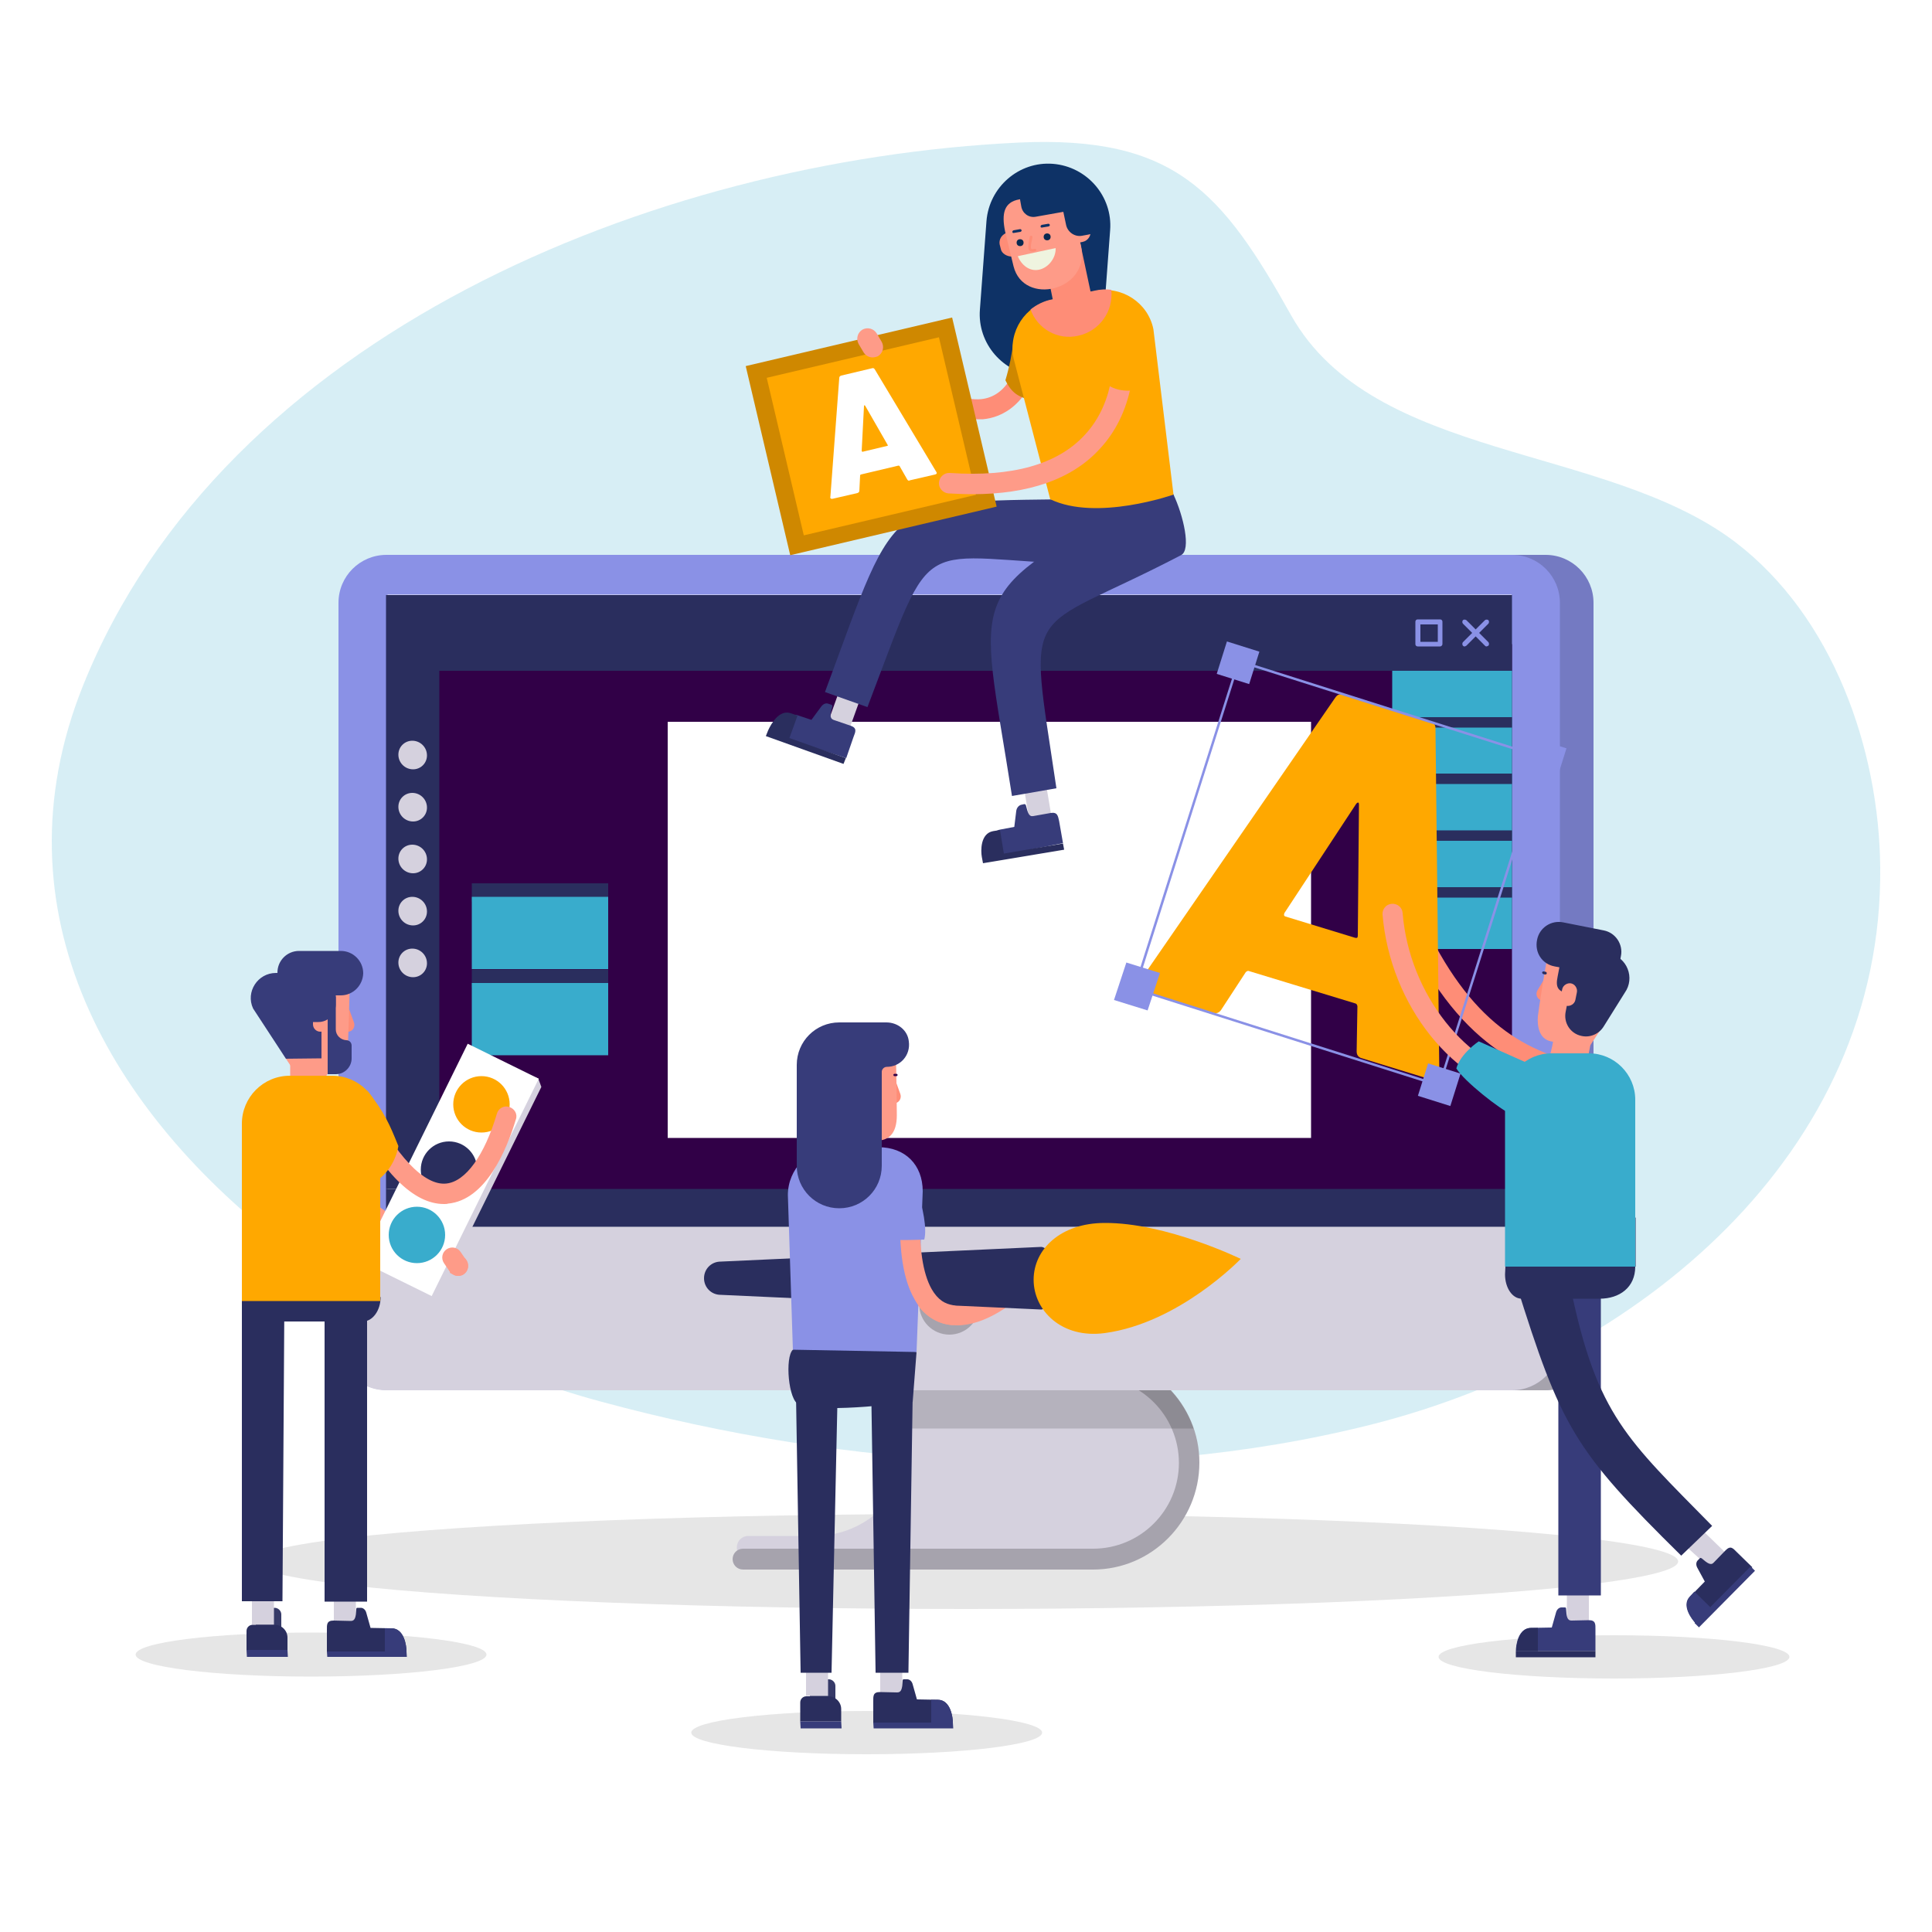 <?xml version="1.0" encoding="utf-8"?>
<!-- Generator: Adobe Illustrator 19.0.0, SVG Export Plug-In . SVG Version: 6.00 Build 0)  -->
<svg version="1.1" xmlns="http://www.w3.org/2000/svg" xmlns:xlink="http://www.w3.org/1999/xlink" x="0px" y="0px"
	 viewBox="0 0 500 500" style="enable-background:new 0 0 500 500;" xml:space="preserve">
<style type="text/css">
	.st0{fill:#FFFFFF;}
	.st1{opacity:0.2;}
	.st2{fill:#39ACCC;}
	.st3{opacity:0.1;}
	.st4{fill:#D5D1DE;}
	.st5{fill:#A6A3AD;}
	.st6{opacity:0.15;}
	.st7{fill:#747AC2;}
	.st8{fill:#8A91E6;}
	.st9{fill:#310047;}
	.st10{fill:#2A2E5E;}
	.st11{fill:#FE9B88;}
	.st12{fill:#FFA800;}
	.st13{fill:#373C7A;}
	.st14{fill:#363A68;}
	.st15{fill:#FE8D77;}
	.st16{fill:#0E3266;}
	.st17{fill:#CF8800;}
	.st18{fill:#082951;}
	.st19{fill:#EFF4DF;}
</style>
<g id="BACKGROUND">
	<rect class="st0" width="500" height="500"/>
</g>
<g id="OBJECTS">
	<g class="st1">
		<path class="st2" d="M75,323.3C28.6,288.2-2,236,21.5,177.4C57.9,86.7,169,41.4,263.6,36.9c40.5-1.9,52.7,12.8,70.6,44.8
			c21.3,37.7,81.3,33.1,114.9,58.6c25.3,19.3,37.2,53.6,37.5,84.1c0.8,74.1-62.7,126.9-131.8,144.3c-64.4,16.2-135.7,11.3-199.4-6
			C127.9,355.3,99.3,341.7,75,323.3z"/>
	</g>
	<g class="st3">
		<ellipse cx="250" cy="404.1" rx="184.3" ry="12.3"/>
	</g>
	<g>
		<g>
			<g>
				<g>
					<g>
						<path class="st4" d="M282.6,353.8h-55.7c5.3,4.6,8.7,11.3,8.7,18.9l0,0c0,13.7-11.1,24.8-24.8,24.8h-17.1c-1.7,0-3,1.3-3,3
							l0,0c0,1.7,1.3,3,3,3h88.9c13.7,0,24.8-11.1,24.8-24.8l0,0C307.5,364.9,296.3,353.8,282.6,353.8z"/>
					</g>
				</g>
				<g>
					<g>
						<path class="st5" d="M282.9,406.2h-90.6c-1.5,0-2.7-1.2-2.7-2.7c0-1.5,1.2-2.7,2.7-2.7h90.6c12.2,0,22.2-9.9,22.2-22.2
							c0-12.2-9.9-22.2-22.2-22.2c-1.5,0-2.7-1.2-2.7-2.7s1.2-2.7,2.7-2.7c15.2,0,27.5,12.4,27.5,27.5
							C310.4,393.8,298,406.2,282.9,406.2z"/>
					</g>
				</g>
			</g>
			<g class="st6">
				<path d="M235.4,369.7h73.5c-3.7-10.8-14-18.6-26-18.6c-1.5,0-2.7,1.2-2.7,2.7h-53.2C231.6,357.8,234.7,363.4,235.4,369.7z"/>
			</g>
		</g>
		<g>
			<g>
				<path class="st7" d="M108.7,359.7H400c6.8,0,12.4-5.5,12.4-12.4V156c0-6.8-5.5-12.4-12.4-12.4H108.7c-6.8,0-12.4,5.5-12.4,12.4
					v191.4C96.3,354.2,101.9,359.7,108.7,359.7z"/>
			</g>
			<g>
				<path class="st5" d="M96.3,317.5v29.9c0,6.8,5.5,12.4,12.4,12.4H400c6.8,0,12.4-5.5,12.4-12.4v-29.9H96.3z"/>
			</g>
			<g>
				<path class="st8" d="M100,359.7h291.3c6.8,0,12.4-5.5,12.4-12.4V156c0-6.8-5.5-12.4-12.4-12.4H100c-6.8,0-12.4,5.5-12.4,12.4
					v191.4C87.6,354.2,93.1,359.7,100,359.7z"/>
			</g>
			<g>
				<rect x="100.3" y="153.9" class="st0" width="290.9" height="163.8"/>
			</g>
			<g>
				<path class="st4" d="M87.6,317.5v29.9c0,6.8,5.5,12.4,12.4,12.4h291.3c6.8,0,12.4-5.5,12.4-12.4v-29.9H87.6z"/>
			</g>
			<g>
				<circle class="st5" cx="245.7" cy="337.6" r="7.8"/>
			</g>
		</g>
		<g>
			<g>
				<rect x="110.5" y="166.7" class="st9" width="280.8" height="145.9"/>
			</g>
			<g>
				<rect x="99.9" y="154" class="st10" width="291.4" height="19.6"/>
			</g>
			<g>
				<rect x="360.3" y="173.6" class="st2" width="31" height="72"/>
			</g>
			<g>
				<g>
					<path class="st8" d="M384.7,167.3c-0.2,0-0.3-0.1-0.4-0.2l-5.7-5.7c-0.2-0.2-0.2-0.7,0-0.9c0.2-0.2,0.6-0.2,0.9,0l5.7,5.7
						c0.2,0.2,0.2,0.7,0,0.9C385,167.2,384.8,167.3,384.7,167.3z"/>
				</g>
				<g>
					<path class="st8" d="M379,167.3c-0.2,0-0.3-0.1-0.4-0.2c-0.2-0.2-0.2-0.7,0-0.9l5.7-5.7c0.2-0.2,0.7-0.2,0.9,0
						c0.2,0.2,0.2,0.7,0,0.9l-5.7,5.7C379.3,167.2,379.2,167.3,379,167.3z"/>
				</g>
			</g>
			<g>
				<g>
					<g>
						<rect x="122.1" y="228.6" class="st10" width="35.3" height="4.7"/>
					</g>
					<g>
						<rect x="122.1" y="232.1" class="st2" width="35.3" height="18.7"/>
					</g>
				</g>
				<g>
					<g>
						<rect x="122.1" y="250.9" class="st10" width="35.3" height="4.7"/>
					</g>
					<g>
						<rect x="122.1" y="254.4" class="st2" width="35.3" height="18.7"/>
					</g>
				</g>
			</g>
			<g>
				<path class="st8" d="M372.7,167.3h-5.8c-0.4,0-0.6-0.3-0.6-0.6v-5.8c0-0.4,0.3-0.6,0.6-0.6h5.8c0.4,0,0.6,0.3,0.6,0.6v5.8
					C373.3,167,373,167.3,372.7,167.3z M367.6,166.1h4.5v-4.5h-4.5V166.1z"/>
			</g>
			<g>
				<rect x="99.9" y="307.7" class="st10" width="291.4" height="9.8"/>
			</g>
			<g>
				<rect x="99.9" y="173.6" class="st10" width="13.8" height="134.1"/>
			</g>
			<g>
				<g>
					<path class="st4" d="M106.9,199.1L106.9,199.1c-2.1,0-3.8-1.7-3.8-3.8v0c0-2,1.6-3.6,3.6-3.6h0c2.1,0,3.8,1.7,3.8,3.8v0
						C110.5,197.5,108.9,199.1,106.9,199.1z"/>
				</g>
				<g>
					<path class="st4" d="M106.9,212.6L106.9,212.6c-2.1,0-3.8-1.7-3.8-3.8v0c0-2,1.6-3.6,3.6-3.6h0c2.1,0,3.8,1.7,3.8,3.8v0
						C110.5,211,108.9,212.6,106.9,212.6z"/>
				</g>
				<g>
					<path class="st4" d="M106.9,226L106.9,226c-2.1,0-3.8-1.7-3.8-3.8v0c0-2,1.6-3.6,3.6-3.6h0c2.1,0,3.8,1.7,3.8,3.8v0
						C110.5,224.4,108.9,226,106.9,226z"/>
				</g>
				<g>
					<path class="st4" d="M106.9,239.5L106.9,239.5c-2.1,0-3.8-1.7-3.8-3.8v0c0-2,1.6-3.6,3.6-3.6h0c2.1,0,3.8,1.7,3.8,3.8v0
						C110.5,237.9,108.9,239.5,106.9,239.5z"/>
				</g>
				<g>
					<path class="st4" d="M106.9,252.9L106.9,252.9c-2.1,0-3.8-1.7-3.8-3.8v0c0-2,1.6-3.6,3.6-3.6h0c2.1,0,3.8,1.7,3.8,3.8v0
						C110.5,251.3,108.9,252.9,106.9,252.9z"/>
				</g>
			</g>
			<g>
				<rect x="360.3" y="185.6" class="st10" width="31" height="2.7"/>
			</g>
			<g>
				<rect x="360.3" y="200.2" class="st10" width="31" height="2.7"/>
			</g>
			<g>
				<rect x="360.3" y="214.9" class="st10" width="31" height="2.7"/>
			</g>
			<g>
				<rect x="360.3" y="229.6" class="st10" width="31" height="2.7"/>
			</g>
			<g>
				<rect x="172.8" y="186.8" class="st0" width="166.5" height="107.7"/>
			</g>
		</g>
	</g>
	<g>
		<g class="st3">
			<ellipse cx="224.3" cy="448.4" rx="45.4" ry="5.6"/>
		</g>
		<g>
			<path class="st11" d="M247.7,343c-1.6,0-3.3-0.3-4.8-0.9c-7.3-3-10.6-12.6-10-28.5c0.1-1.4,1.3-2.6,2.7-2.5
				c1.4,0.1,2.5,1.3,2.5,2.7c-0.5,13.1,1.9,21.5,6.8,23.5c4.7,2,12.6-1.8,19.5-9.3c1-1,2.6-1.1,3.7-0.1c1.1,1,1.1,2.6,0.1,3.7
				C262.7,337.5,254.9,343,247.7,343z"/>
		</g>
		<g>
			<g>
				<path class="st10" d="M269.4,338.9l-82.9-3.8c-2.4,0-4.3-1.9-4.3-4.3l0,0c0-2.4,1.9-4.3,4.3-4.3l82.9-3.8c2.4,0,4.3,5.7,4.3,8.1
					l0,0C273.7,333.2,271.8,338.9,269.4,338.9z"/>
			</g>
			<g>
				<path class="st12" d="M321.1,325.8c0,0-15.9,16.6-35.2,19.2c-11.2,1.5-18.4-5.9-18.4-13.8c0-7.9,7-14.7,18.4-14.7
					C301.8,316.4,321.1,325.8,321.1,325.8z"/>
			</g>
		</g>
		<g>
			<g>
				<g>
					<g>
						<rect x="227.8" y="426.8" class="st4" width="5.7" height="12.1"/>
					</g>
				</g>
				<g>
					<g>
						<g>
							<path class="st10" d="M246.6,445.9c0-1.5-0.6-6-3.9-6l-5.4-0.1l-1.1-3.9c-0.2-0.8-0.8-1.3-1.4-1.3l-0.9,0
								c-0.2,0-0.3,0.1-0.3,0.4c-0.1,2-0.3,3-1.4,3l-4.5-0.1c-1.8,0-1.7,1.1-1.7,2.4c0,0,0,4.5,0,5.6H246.6z"/>
						</g>
					</g>
					<g>
						<g>
							<path class="st13" d="M241,445.9h5.6c0-1.5-0.6-6-3.9-6l-1.7,0V445.9z"/>
						</g>
					</g>
					<g>
						<g>
							<polygon class="st13" points="246.7,447.3 226.1,447.3 226,445.8 246.6,445.8 							"/>
						</g>
					</g>
				</g>
			</g>
		</g>
		<g>
			<g>
				<g>
					<g>
						<path class="st14" d="M216.2,440.7h-6.6v-4.4c0-0.9,0.8-1.7,1.7-1.7h3.2c0.9,0,1.7,0.8,1.7,1.7V440.7z"/>
					</g>
				</g>
			</g>
			<g>
				<g>
					<g>
						<rect x="208.6" y="426.8" class="st4" width="5.7" height="12.1"/>
					</g>
				</g>
			</g>
			<g>
				<g>
					<path class="st10" d="M217.7,445.5h-10.6v-4.9c0-0.9,0.7-1.6,1.6-1.6h5.7c1.8,0,3.3,1.5,3.3,3.3V445.5z"/>
				</g>
			</g>
			<g>
				<g>
					<polygon class="st13" points="207.1,445.5 217.7,445.5 217.8,447.3 207.2,447.3 					"/>
				</g>
			</g>
		</g>
		<g>
			<polygon class="st10" points="235.1,432.9 226.6,432.9 225.4,354.9 236.3,354.9 			"/>
		</g>
		<g>
			<g>
				<path class="st10" d="M215.2,432.9c-3.1,0-4.9,0-8,0l-1.3-78.1c3.1,0,7.8,0,11,0L215.2,432.9z"/>
			</g>
		</g>
		<g>
			<path class="st10" d="M206.8,363.5c7,2.4,29.3-0.7,29.4-0.7l1-12.9c0,0-25.8-6.1-32-0.6C203.1,351.2,204,362.6,206.8,363.5z"/>
		</g>
		<g>
			<path class="st8" d="M237.2,349.9l-32-0.6l-1.3-40c0-6.8,5.5-12.4,12.4-12.4h11.1c6.8,0,11.4,4.5,11.4,11.4L237.2,349.9z"/>
		</g>
		<g>
			<path class="st11" d="M246.3,342.9c-0.1,0-0.2,0-0.3,0c-1.9-0.2-3.6-0.9-5.1-1.9c-1.7-1.2-3.2-2.8-4.3-4.9
				c-2.8-4.9-4-12.5-3.6-22.5c0.1-1.4,1.3-2.6,2.7-2.5c1.4,0.1,2.5,1.3,2.5,2.7c-0.4,9,0.6,15.7,2.9,19.8c0.8,1.4,1.7,2.4,2.7,3.1
				c0.9,0.6,1.8,0.9,2.9,1.1c1.4,0.2,2.4,1.5,2.2,2.9C248.7,342,247.6,342.9,246.3,342.9z"/>
		</g>
		<g>
			<path class="st8" d="M239.2,320.8c0,0-7,0.3-10.7,0c-1.3-3.5-1.3-7.5-0.4-11.1c0.9-3.6,2.9-6.9,5.7-9.4
				C234.7,299.5,240.7,314.9,239.2,320.8z"/>
		</g>
		<g>
			<g>
				<path class="st15" d="M231.4,285.5h-1.2v-5.7h1.6l1.2,3.3c0.4,1.1-0.3,2.3-1.4,2.4C231.5,285.4,231.4,285.5,231.4,285.5z"/>
			</g>
			<g>
				<path class="st11" d="M226.8,295.2c0,0-6.1,0-6.1,0v-21.1c0,0,11,0,11.1,0c0.2,0,0.3,14.5,0.3,14.5
					C232.1,293.5,229.9,295.2,226.8,295.2z"/>
			</g>
			<g>
				<path class="st9" d="M232,278.5h-0.5c-0.2,0-0.3-0.2-0.3-0.3l0,0c0-0.2,0.2-0.3,0.3-0.3h0.5c0.2,0,0.3,0.2,0.3,0.3l0,0
					C232.3,278.3,232.2,278.5,232,278.5z"/>
			</g>
			<g>
				<path class="st13" d="M229.4,264.6h-10.6c-0.2,0-0.5,0-0.7,0c-0.3,0-0.6,0-0.9,0l0,0c-6.1,0-11,4.9-11,11v26.1
					c0,6.1,4.9,11,11,11l0,0c6.1,0,11-4.9,11-11v-24.3c0-0.7,0.6-1.3,1.3-1.3l0,0c3.5,0,6.2-3,5.7-6.6
					C234.9,266.6,232.3,264.6,229.4,264.6z"/>
			</g>
		</g>
	</g>
	<g>
		<g class="st3">
			<ellipse cx="80.5" cy="428.2" rx="45.4" ry="5.7"/>
		</g>
		<g>
			<path class="st11" d="M118.5,330.2c-0.4,0-0.8-0.1-1.1-0.3c-23-11.2-48.6-31.9-50-44.7c-0.2-1.4,0.9-2.7,2.3-2.9
				c1.4-0.2,2.7,0.9,2.9,2.3c1,9.6,23.9,29.3,47.1,40.6c1.3,0.6,1.8,2.2,1.2,3.5C120.4,329.7,119.5,330.2,118.5,330.2z"/>
		</g>
		<g>
			<g>
				<polygon class="st4" points="112.4,337.5 94,328.5 121.7,272.3 139.3,279.1 140.1,281.3 				"/>
			</g>
			<g>
				
					<rect x="106" y="271.4" transform="matrix(0.897 0.442 -0.442 0.897 145.92 -20.179)" class="st0" width="20.5" height="62.7"/>
			</g>
			<g>
				<circle class="st12" cx="124.6" cy="285.8" r="7.3"/>
			</g>
			<g>
				<circle class="st10" cx="116.2" cy="302.7" r="7.3"/>
			</g>
			<g>
				<circle class="st2" cx="107.9" cy="319.6" r="7.3"/>
			</g>
		</g>
		<g>
			<g>
				<g>
					<g>
						<rect x="86.4" y="408.4" class="st4" width="5.7" height="12.1"/>
					</g>
				</g>
				<g>
					<g>
						<g>
							<path class="st10" d="M105.2,427.4c0-1.5-0.6-6-3.9-6l-5.4-0.1l-1.1-3.9c-0.2-0.8-0.8-1.3-1.4-1.3l-0.9,0
								c-0.2,0-0.3,0.1-0.3,0.4c-0.1,2-0.3,3-1.4,3l-4.5-0.1c-1.8,0-1.7,1.1-1.7,2.4c0,0,0,4.5,0,5.6H105.2z"/>
						</g>
					</g>
					<g>
						<g>
							<path class="st13" d="M99.6,427.4h5.6c0-1.5-0.6-6-3.9-6l-1.7,0V427.4z"/>
						</g>
					</g>
					<g>
						<g>
							<polygon class="st13" points="105.3,428.8 84.7,428.8 84.6,427.4 105.2,427.4 							"/>
						</g>
					</g>
				</g>
			</g>
		</g>
		<g>
			<g>
				<g>
					<g>
						<path class="st14" d="M72.8,422.2h-6.6v-4.4c0-0.9,0.8-1.7,1.7-1.7h3.2c0.9,0,1.7,0.8,1.7,1.7V422.2z"/>
					</g>
				</g>
			</g>
			<g>
				<g>
					<g>
						<rect x="65.2" y="408.4" class="st4" width="5.7" height="12.1"/>
					</g>
				</g>
			</g>
			<g>
				<g>
					<path class="st10" d="M74.4,427H63.8v-4.9c0-0.9,0.7-1.6,1.6-1.6h5.7c1.8,0,3.3,1.5,3.3,3.3V427z"/>
				</g>
			</g>
			<g>
				<g>
					<polygon class="st13" points="63.8,427 74.4,427 74.5,428.8 63.9,428.8 					"/>
				</g>
			</g>
		</g>
		<g>
			<rect x="84" y="336.4" class="st10" width="11" height="78.1"/>
		</g>
		<g>
			<g>
				<path class="st10" d="M73.1,414.4c-3.1,0-7.4,0-10.5,0c0-41.1,0-37,0-78.1c3.1,0,7.8,0,11,0L73.1,414.4z"/>
			</g>
		</g>
		<g>
			<g>
				<path class="st15" d="M90,267h-1.2v-5.7h1.6l1.2,3.3c0.4,1.1-0.3,2.3-1.4,2.4C90.1,267,90,267,90,267z"/>
			</g>
			<g>
				<path class="st11" d="M85.4,276.7c0,0-6.1,0-6.1,0v-21.1c0,0,11,0,11.1,0c0.2,0-0.3,14.1-0.4,15.4
					C89.6,273.5,88.5,276.7,85.4,276.7z"/>
			</g>
			<g>
				<polygon class="st11" points="79.7,285.1 75.1,285.1 75.1,266.3 84.8,266.3 84.8,277.9 				"/>
			</g>
			<g>
				<polygon class="st11" points="78.8,276.8 75.2,275.8 74,274 70,267 78.8,267 				"/>
			</g>
			<g>
				<path class="st13" d="M83.1,273.9L74,274l-8.5-13c-2-4.3,1.2-9.2,5.9-9.2h7.5c2.4,0,4.3,1.9,4.3,4.3V273.9z"/>
			</g>
			<g>
				<path class="st13" d="M88.2,257.6H71.8v-5.9c0-3.1,2.5-5.6,5.6-5.6h10.8c3.2,0,5.8,2.6,5.8,5.8l0,0
					C93.9,255,91.4,257.6,88.2,257.6z"/>
			</g>
			<g>
				<path class="st11" d="M82.9,267L82.9,267c-1.1,0-1.9-0.9-1.9-1.9v-2c0-1.1,0.9-1.9,1.9-1.9l0,0c1.1,0,1.9,0.9,1.9,1.9v2
					C84.8,266.1,83.9,267,82.9,267z"/>
			</g>
			<g>
				<path class="st13" d="M82.4,264.5h-1.6v-9.7h6.1v5.3C86.8,262.5,84.9,264.5,82.4,264.5z"/>
			</g>
			<g>
				<path class="st13" d="M86.9,266.4v-8.6l-2.1,4.5v15.7h2.1c2.3,0,4.1-1.9,4.1-4.1v-3.3c0-0.8-0.6-1.4-1.4-1.4l0,0
					C88.1,269.1,86.9,267.9,86.9,266.4z"/>
			</g>
		</g>
		<g>
			<path class="st10" d="M62.6,342h31.3c2.5,0,4.6-2.8,4.6-6.3l-35.9-14.7V342z"/>
		</g>
		<g>
			<path class="st12" d="M98.4,336.7H62.6v-45.9c0-6.8,5.5-12.4,12.4-12.4H86c6.8,0,12.4,5.5,12.4,12.4V336.7z"/>
		</g>
		<g>
			<path class="st11" d="M114.9,311.6c-7.9,0-15.9-8-24.4-24.3c-0.7-1.3-0.2-2.8,1.1-3.5c1.3-0.7,2.8-0.2,3.5,1.1
				c7.5,14.4,14.7,22,20.4,21.4c5-0.5,9.9-7.3,13.1-18.1c0.4-1.4,1.9-2.2,3.2-1.7c1.4,0.4,2.2,1.9,1.7,3.2
				c-2.3,7.7-7.7,20.9-17.6,21.8C115.7,311.6,115.3,311.6,114.9,311.6z"/>
		</g>
		<g>
			<path class="st12" d="M95.1,282.3c4.4,5.6,5.7,8.6,8,14.3c-0.6,3.6-2.8,7.3-6,9.2c-3.1-2.1-5.5-5.4-6.8-8.8
				c-1.4-3.5-1.7-7.3-0.8-11c0.2-1.1,0.6-2.1,1.2-3C91.2,282.1,94,282.5,95.1,282.3z"/>
		</g>
		<g>
			<path class="st11" d="M118.6,330.2c-0.8,0-1.7-0.4-2.2-1.1l-1.5-2.2c-0.8-1.2-0.5-2.8,0.7-3.6c1.2-0.8,2.8-0.5,3.6,0.7l1.5,2.2
				c0.8,1.2,0.5,2.8-0.7,3.6C119.6,330.1,119.1,330.2,118.6,330.2z"/>
		</g>
	</g>
	<g>
		<g class="st3">
			<ellipse cx="417.7" cy="428.8" rx="45.4" ry="5.6"/>
		</g>
		<g>
			<path class="st15" d="M417,281.8c-17.3-2-35.4-7.5-50.1-34.5l4.6-2.5c12.8,23.5,27.7,29.7,46.1,31.8L417,281.8z"/>
		</g>
		<g>
			<g>
				<path class="st12" d="M351.1,272.1l0.2-11.7c-0.1-0.4-0.2-0.6-0.5-0.7l-27.6-8.4c-0.2-0.1-0.5,0-0.8,0.3l-6.4,9.8
					c-0.5,0.7-1.2,1-2.1,0.7l-18.5-5.7c-0.5-0.1-0.8-0.4-1-0.8c-0.2-0.4-0.1-0.8,0.3-1.3l50.9-73.8c0.5-0.7,1.1-1,1.9-0.7l22.8,7
					c0.8,0.2,1.2,0.8,1.2,1.7l1,89.7c0,0.2,0,0.4-0.1,0.6c-0.2,0.7-0.8,1-1.7,0.7l-18.5-5.7C351.5,273.5,351.1,273,351.1,272.1z
					 M332.7,237.2l18,5.5c0.5,0.1,0.7,0,0.7-0.6l0.3-33.9c0-0.3-0.1-0.5-0.2-0.5c-0.2,0-0.3,0.1-0.5,0.3l-18.6,28.3
					C332.2,236.8,332.3,237.1,332.7,237.2z"/>
			</g>
		</g>
		<g>
			<g>
				<g>
					<polygon class="st4" points="444.8,407.9 449,404.2 439.2,394.7 435.8,399.7 					"/>
				</g>
			</g>
			<g>
				<g>
					<path class="st10" d="M439,420.2c-1.1-1.1-3.8-4.7-1.6-7l3.8-3.9l-1.9-3.5c-0.4-0.7-0.4-1.4,0-1.9l0.6-0.6
						c0.1-0.2,0.3-0.1,0.5,0c1.5,1.3,2.4,1.9,3.1,1.1l3.1-3.2c1.3-1.3,1.9-0.5,2.9,0.5c0,0,3.3,3.2,4,3.9L439,420.2z"/>
				</g>
			</g>
			<g>
				<g>
					<path class="st13" d="M442.9,416.2l-4,4c-1.1-1.1-3.8-4.7-1.6-7l1.2-1.3L442.9,416.2z"/>
				</g>
			</g>
			<g>
				<g>
					
						<rect x="436.4" y="412.6" transform="matrix(-0.704 0.711 -0.711 -0.704 1054.774 386.704)" class="st13" width="20.6" height="1.6"/>
				</g>
			</g>
		</g>
		<g>
			<g>
				<g>
					<g>
						<rect x="405.5" y="408.3" class="st4" width="5.7" height="12.1"/>
					</g>
				</g>
				<g>
					<g>
						<g>
							<path class="st13" d="M392.3,427.3c0-1.5,0.6-6,3.9-6l5.4-0.1l1.1-3.9c0.2-0.8,0.8-1.3,1.4-1.3l0.9,0c0.2,0,0.3,0.1,0.3,0.4
								c0.1,2,0.3,3,1.4,3l4.5-0.1c1.8,0,1.7,1.1,1.7,2.4c0,0,0,4.5,0,5.6H392.3z"/>
						</g>
					</g>
					<g>
						<g>
							<path class="st10" d="M398,427.3h-5.6c0-1.5,0.6-6,3.9-6l1.7,0V427.3z"/>
						</g>
					</g>
					<g>
						<g>
							<rect x="392.3" y="427.3" class="st10" width="20.6" height="1.6"/>
						</g>
					</g>
				</g>
			</g>
		</g>
		<g>
			<rect x="403.3" y="334.8" class="st13" width="11" height="78.1"/>
		</g>
		<g>
			<g>
				<g>
					<path class="st10" d="M435.1,402.6c2.7-2.6,5.3-5.1,8-7.7c-22-22.4-29.7-28.6-36.5-61c-4.8-0.6-9.5-1.3-14.3-1.9
						C404,369.4,407.4,375.3,435.1,402.6z"/>
				</g>
			</g>
		</g>
		<g>
			<path class="st10" d="M423.2,327.8c0,5.4-4.1,8.3-9.2,8.3h-20.2c-2.4,0-4.3-2.8-4.3-6.3l0.1-2l33.7-12.7V327.8z"/>
		</g>
		<g>
			
				<rect x="316.1" y="167" transform="matrix(0.954 0.3 -0.3 0.954 66.07 -88.141)" class="st8" width="8.8" height="8.8"/>
		</g>
		<g>
			
				<rect x="395.6" y="192" transform="matrix(0.954 0.3 -0.3 0.954 77.205 -110.822)" class="st8" width="8.8" height="8.8"/>
		</g>
		<g>
			
				<rect x="368.2" y="276.2" transform="matrix(0.954 0.3 -0.3 0.954 101.189 -98.749)" class="st8" width="8.8" height="8.8"/>
		</g>
		<g>
			<polygon class="st8" points="297,261.5 288.3,258.8 291.5,249.1 300.2,251.8 			"/>
		</g>
		<g>
			<path class="st8" d="M372.7,281.3l-79.4-25.2l27.1-85.4l79.4,25.2L372.7,281.3z M294.1,255.7l78.2,24.8l26.7-84.2l-78.2-24.8
				L294.1,255.7z"/>
		</g>
		<g>
			<g>
				<path class="st15" d="M399,259l1.2,0.2l1.1-5.6l-1.6-0.3l-1.8,3c-0.6,1-0.1,2.3,1,2.6C398.9,259,399,259,399,259z"/>
			</g>
			<g>
				<path class="st11" d="M401.4,269.5c0,0,6,1.2,6,1.2l4-20.8c0,0-10.8-2.1-10.9-2.1c-0.2,0-2.4,13.9-2.5,15.2
					C397.8,265.5,398.3,268.9,401.4,269.5z"/>
			</g>
			<g>
				<polygon class="st11" points="399.7,279.1 409.8,279.6 413.4,261.2 403.9,259.3 401.7,270.8 				"/>
			</g>
			<g>
				<polygon class="st11" points="407.8,270.8 411.5,270.6 417.2,262 409.7,261.1 				"/>
			</g>
			<g>
				<path class="st10" d="M409.3,268.1L409.3,268.1c2.2,0.5,4.5-0.5,5.7-2.4l5.5-8.8c2.7-3.8,0.6-9.2-4-10.1l-3.9-0.6
					c-2.3-0.4-4.5,1.1-5,3.4l-2.4,12.2C404.6,264.7,406.4,267.5,409.3,268.1z"/>
			</g>
			<g>
				<path class="st10" d="M402.3,250.1l16.1,3.1l1.1-5.8c0.6-3-1.4-6-4.4-6.6l-10.6-2.1c-3.1-0.6-6.1,1.4-6.7,4.5l0,0
					C397.1,246.5,399.1,249.5,402.3,250.1z"/>
			</g>
			<g>
				<path class="st10" d="M406.6,257.2l1.6,1.2l1.9-9.6l-6-1.2l-1,5.2C402.6,255.3,402.9,256.8,406.6,257.2z"/>
			</g>
			<g>
				<path class="st10" d="M399.4,252.1l0.5,0.1c0.2,0,0.4-0.1,0.4-0.3l0,0c0-0.2-0.1-0.4-0.3-0.4l-0.5-0.1c-0.2,0-0.4,0.1-0.4,0.3
					l0,0C399.1,251.8,399.2,252,399.4,252.1z"/>
			</g>
			<g>
				<path class="st11" d="M405.4,260.3L405.4,260.3c1,0.2,2.1-0.5,2.3-1.5l0.4-2c0.2-1-0.5-2.1-1.5-2.3l0,0c-1-0.2-2.1,0.5-2.3,1.5
					l-0.4,2C403.6,259.1,404.3,260.1,405.4,260.3z"/>
			</g>
		</g>
		<g>
			<path class="st2" d="M389.5,327.8h33.7v-43.2c0-6.6-5.4-12-12-12h-9.7c-6.6,0-12,5.4-12,12V327.8z"/>
		</g>
		<g>
			<path class="st11" d="M396.3,284.2c-0.1,0-0.3,0-0.4,0c-19.7-3.4-36.1-23.9-38.1-47.5c-0.1-1.4,0.9-2.7,2.4-2.8
				c1.4-0.1,2.7,0.9,2.8,2.4c1.7,21,16.6,39.8,33.8,42.8c1.4,0.2,2.4,1.6,2.1,3C398.6,283.3,397.5,284.2,396.3,284.2z"/>
		</g>
		<g>
			<path class="st2" d="M400.2,277.3l-17.5-7.8c0,0-4.7,3.1-5.8,7c1.9,3.2,11.2,10.6,14.6,12.1c3.4,1.5,1.2-2.9,4.8-3.6
				c1.1-0.2,2.1-0.5,3-1.1C400.3,283.3,400,278.3,400.2,277.3z"/>
		</g>
	</g>
	<g>
		<g>
			<path class="st16" d="M268.4,97.3L268.4,97.3c-8.8-0.7-15.5-8.4-14.8-17.2l1.7-22.9c0.7-8.8,8.4-15.5,17.2-14.8h0
				c8.8,0.7,15.5,8.4,14.8,17.2l-1.7,22.9C284.9,91.3,277.2,98,268.4,97.3z"/>
		</g>
		<g>
			<path class="st15" d="M252.8,108.5c-9.7,0-19.6-8.6-23.1-17.2l4.8-2c2.9,7.2,11.8,14.7,19.4,14c6.8-0.7,9.5-8,10.7-14l5.1,1
				c-2.8,14.8-10.8,17.8-15.3,18.2C253.9,108.5,253.4,108.5,252.8,108.5z"/>
		</g>
		<g>
			<path class="st17" d="M274.7,91.8c-0.3,5.2-1.8,7.8-4.9,12.1c-5.9-0.5-7.9-2-9.6-5.5c1-3.3,1.7-6.8,2.1-10.2
				C267.1,88.3,270.2,90,274.7,91.8z"/>
		</g>
		<g>
			<g>
				<g>
					<g>
						
							<rect x="216" y="175.8" transform="matrix(-0.941 -0.338 0.338 -0.941 363.58 427.311)" class="st4" width="5.8" height="12.6"/>
					</g>
				</g>
				<g>
					<g>
						<g>
							<path class="st13" d="M203.8,191.2c0.2-0.4-0.5-7.2,2.6-6.1l3.6,1.2l2.5-3.4c0.5-0.7,1.2-1,1.8-0.8l0.9,0.3
								c0.2,0.1,0.2,0.2,0.2,0.5c-0.6,2-0.7,3,0.3,3.4l4.4,1.5c1.8,0.6,1.3,1.6,0.8,2.9c0,0-1.5,4.4-1.9,5.5L203.8,191.2z"/>
						</g>
					</g>
					<g>
						<path class="st10" d="M218.9,196.2l-14.6-5.2l2.1-5.8l-1.7-0.6c-3.1-1.1-5.2,2.9-5.9,4.4l0,0l-0.6,1.5l20.1,7.2L218.9,196.2z"
							/>
					</g>
				</g>
			</g>
		</g>
		<g>
			<path class="st13" d="M282.1,146.1c3.1-0.1,21.6-18.1,21.6-18.1s-20.3,1.1-20.3,1.1c-55.3,0.9-50.3-2.8-69.9,50l11,3.9
				C242.5,135.7,235.9,144.7,282.1,146.1z"/>
		</g>
		<g>
			<g>
				<g>
					<g>
						
							<rect x="265.2" y="199.6" transform="matrix(-0.986 0.166 -0.166 -0.986 566.797 364.438)" class="st4" width="5.8" height="12.6"/>
					</g>
				</g>
				<g>
					<g>
						<g>
							<path class="st13" d="M259.5,221.3c0-0.4-4-6-0.7-6.6l3.7-0.7l0.5-4.1c0.1-0.8,0.6-1.4,1.2-1.6l0.9-0.2
								c0.2,0,0.3,0.1,0.4,0.3c0.5,2,0.8,3,1.9,2.8l4.5-0.8c1.8-0.3,1.9,0.8,2.2,2.1c0,0,0.8,4.6,1,5.7L259.5,221.3z"/>
						</g>
					</g>
					<g>
						<path class="st10" d="M275.1,218.3l-15.3,2.6l-1-6.1l-1.8,0.3c-3.3,0.6-3.2,5.1-2.9,6.7l0,0l0.3,1.6l21-3.5L275.1,218.3z"/>
					</g>
				</g>
			</g>
		</g>
		<g>
			<polygon class="st13" points="271.8,143.7 302.7,143.7 303.7,128 272.2,132.8 			"/>
		</g>
		<g>
			<path class="st13" d="M305.6,143.7c2.8-1.3,0.6-10.4-1.9-15.7c-0.6-1.2-6.9-0.3-7-0.4c-47.8,27.8-43.5,22.7-34.8,78.4l11.5-2
				C266,154,264.6,165.1,305.6,143.7z"/>
		</g>
		<g>
			<path class="st12" d="M303.7,128c0,0-19.9,7-31.9,1.2l-9.5-36.5c-1.4-6.9,3-13.7,9.9-15.1l11.2-2.3c6.9-1.4,13.7,3,15.1,9.9
				L303.7,128z"/>
		</g>
		<g>
			<g>
				<path class="st15" d="M275,64.1l4.6-1l3,14.1c0.6,2.7-1.2,5.3-3.9,5.9l0,0c-2.7,0.6-5.3-1.2-5.9-3.9l-1.4-6.9L275,64.1z"/>
			</g>
			<g>
				<g>
					<path class="st15" d="M260.4,60.3l1.5,6.1c-1.3,0-2.7-0.8-2.9-2l-0.3-1.2C258.5,62,259.2,60.8,260.4,60.3z"/>
				</g>
				<g>
					<path class="st11" d="M262.3,68.9l-2.2-9.1c-0.9-4.5-0.3-7.5,3.7-8.2l12.6-2.7l3.4,14.9C282.1,75.3,264.9,79.3,262.3,68.9z"/>
				</g>
				<g>
					<g>
						<g>
							<g>
								<g>
									<g>
										<g>
											<g>
												<circle class="st18" cx="264" cy="62.8" r="0.9"/>
											</g>
										</g>
									</g>
								</g>
							</g>
						</g>
						<g>
							<g>
								<g>
									<g>
										<g>
											<circle class="st18" cx="271" cy="61.3" r="0.9"/>
										</g>
									</g>
								</g>
							</g>
						</g>
					</g>
				</g>
				<g>
					<path class="st19" d="M273.2,64.2c0.1,2.6-1.9,5.1-4.3,5.6c-2.4,0.5-4.5-1.1-5.5-3.5L273.2,64.2z"/>
				</g>
				<g>
					<path class="st15" d="M267.2,65.1c-0.3,0-0.6-0.1-0.8-0.3c-0.4-0.4-0.3-1.2-0.1-2.5c0.1-0.3,0.1-0.7,0.2-1
						c0-0.2,0.2-0.3,0.4-0.3c0.2,0,0.3,0.2,0.3,0.4c-0.1,0.4-0.1,0.7-0.2,1c-0.2,0.9-0.3,1.8-0.1,2c0.1,0.1,0.3,0.1,0.9,0
						c0.2,0,0.3,0.1,0.4,0.2c0,0.2-0.1,0.3-0.2,0.4C267.7,65,267.4,65.1,267.2,65.1z"/>
				</g>
				<g>
					<path class="st11" d="M278.9,56.3l-1,0.2l1.3,6.3l1-0.2c1.4-0.3,2.3-1.7,2-3.1l-0.3-1.2C281.7,56.9,280.3,56,278.9,56.3z"/>
				</g>
				<g>
					<path class="st16" d="M277,54.5l-9,1.6c-1.8,0.3-3.4-0.9-3.7-2.7l0,0c-0.3-1.8-1.2-5.4,0.6-5.7l7.4,1.1
						c1.8-0.3,3.4,0.9,3.7,2.7v0C276.3,53.2,278.7,54.2,277,54.5z"/>
				</g>
				<g>
					<path class="st16" d="M269.6,58.9c-0.2,0-0.3-0.1-0.3-0.3c0-0.2,0.1-0.3,0.3-0.4l1.7-0.3c0.2,0,0.3,0.1,0.4,0.3
						c0,0.2-0.1,0.3-0.3,0.4L269.6,58.9C269.7,58.9,269.6,58.9,269.6,58.9z"/>
				</g>
				<g>
					<path class="st16" d="M262.3,60.3c-0.2,0-0.3-0.1-0.3-0.3c0-0.2,0.1-0.3,0.3-0.4l1.7-0.3c0.2,0,0.3,0.1,0.4,0.3
						c0,0.2-0.1,0.3-0.3,0.4L262.3,60.3C262.3,60.3,262.3,60.3,262.3,60.3z"/>
				</g>
				<g>
					<path class="st16" d="M273.9,48.7l2,9.5c0.4,1.9,2.3,3.2,4.2,2.8l0,0c1.9-0.4,4-0.4,3.6-2.3l-2.1-7.9c-0.4-1.9-2.3-3.2-4.2-2.8
						L273.9,48.7z"/>
				</g>
			</g>
		</g>
		<g>
			<path class="st15" d="M279,86.9L279,86.9c5.6-1.2,9.2-6.4,8.6-11.9c-1.4-0.2-2.8-0.1-4.2,0.2l-11.2,2.3c-2.1,0.4-4,1.4-5.5,2.6
				C268.5,85.1,273.7,88.1,279,86.9z"/>
		</g>
		<g>
			<g>
				
					<rect x="198.1" y="87.8" transform="matrix(0.973 -0.229 0.229 0.973 -19.866 54.68)" class="st17" width="54.9" height="50.3"/>
			</g>
			<g>
				
					<rect x="202.7" y="92" transform="matrix(0.973 -0.229 0.229 0.973 -19.866 54.68)" class="st12" width="45.8" height="41.9"/>
			</g>
			<g>
				<path class="st0" d="M234.8,124.1l-2-3.5c-0.1-0.1-0.2-0.1-0.3-0.1l-9.7,2.3c-0.1,0-0.1,0.1-0.2,0.2l-0.2,4
					c0,0.3-0.2,0.5-0.5,0.6l-6.5,1.5c-0.2,0-0.3,0-0.4-0.1c-0.1-0.1-0.2-0.2-0.1-0.4l2.3-30.8c0-0.3,0.2-0.5,0.5-0.6l8-1.9
					c0.3-0.1,0.5,0,0.7,0.3l15.9,26.5c0,0,0.1,0.1,0.1,0.2c0.1,0.3-0.1,0.4-0.4,0.5l-6.5,1.5C235.2,124.5,235,124.4,234.8,124.1z
					 M223.3,116.9l6.3-1.5c0.2,0,0.2-0.1,0.1-0.3l-5.8-10.1c-0.1-0.1-0.1-0.1-0.2-0.1c-0.1,0-0.1,0.1-0.1,0.2l-0.6,11.6
					C223.1,116.9,223.2,117,223.3,116.9z"/>
			</g>
		</g>
		<g>
			<path class="st11" d="M251.6,127.9c-2,0-4-0.1-6.1-0.2c-1.5-0.1-2.6-1.4-2.5-2.8c0.1-1.5,1.4-2.6,2.8-2.5
				c16.1,1.1,27.8-2.2,34.8-9.7c8.5-9,7.9-21.7,7.2-26.8c-0.2-1.5,0.8-2.8,2.3-3c1.5-0.2,2.8,0.8,3,2.3c0.8,5.8,1.4,20.5-8.6,31.1
				C277.4,124,266.3,127.9,251.6,127.9z"/>
		</g>
		<g>
			<path class="st11" d="M225.8,92.5c-0.9,0-1.8-0.5-2.3-1.3l-1.3-2.2c-0.7-1.3-0.3-2.9,1-3.7c1.3-0.7,2.9-0.3,3.7,1l1.3,2.2
				c0.7,1.3,0.3,2.9-1,3.7C226.7,92.4,226.2,92.5,225.8,92.5z"/>
		</g>
		<g>
			<path class="st12" d="M289,77c-0.1,0.2-4.1,20.8-4.1,20.8c1.9,3.1,6.8,4,10.1,2.8c3.3-1.2,1.1-18.1,1.2-19.6L289,77z"/>
		</g>
	</g>
</g>
<g id="DESIGNED_BY_FREEPIK">
</g>
</svg>
